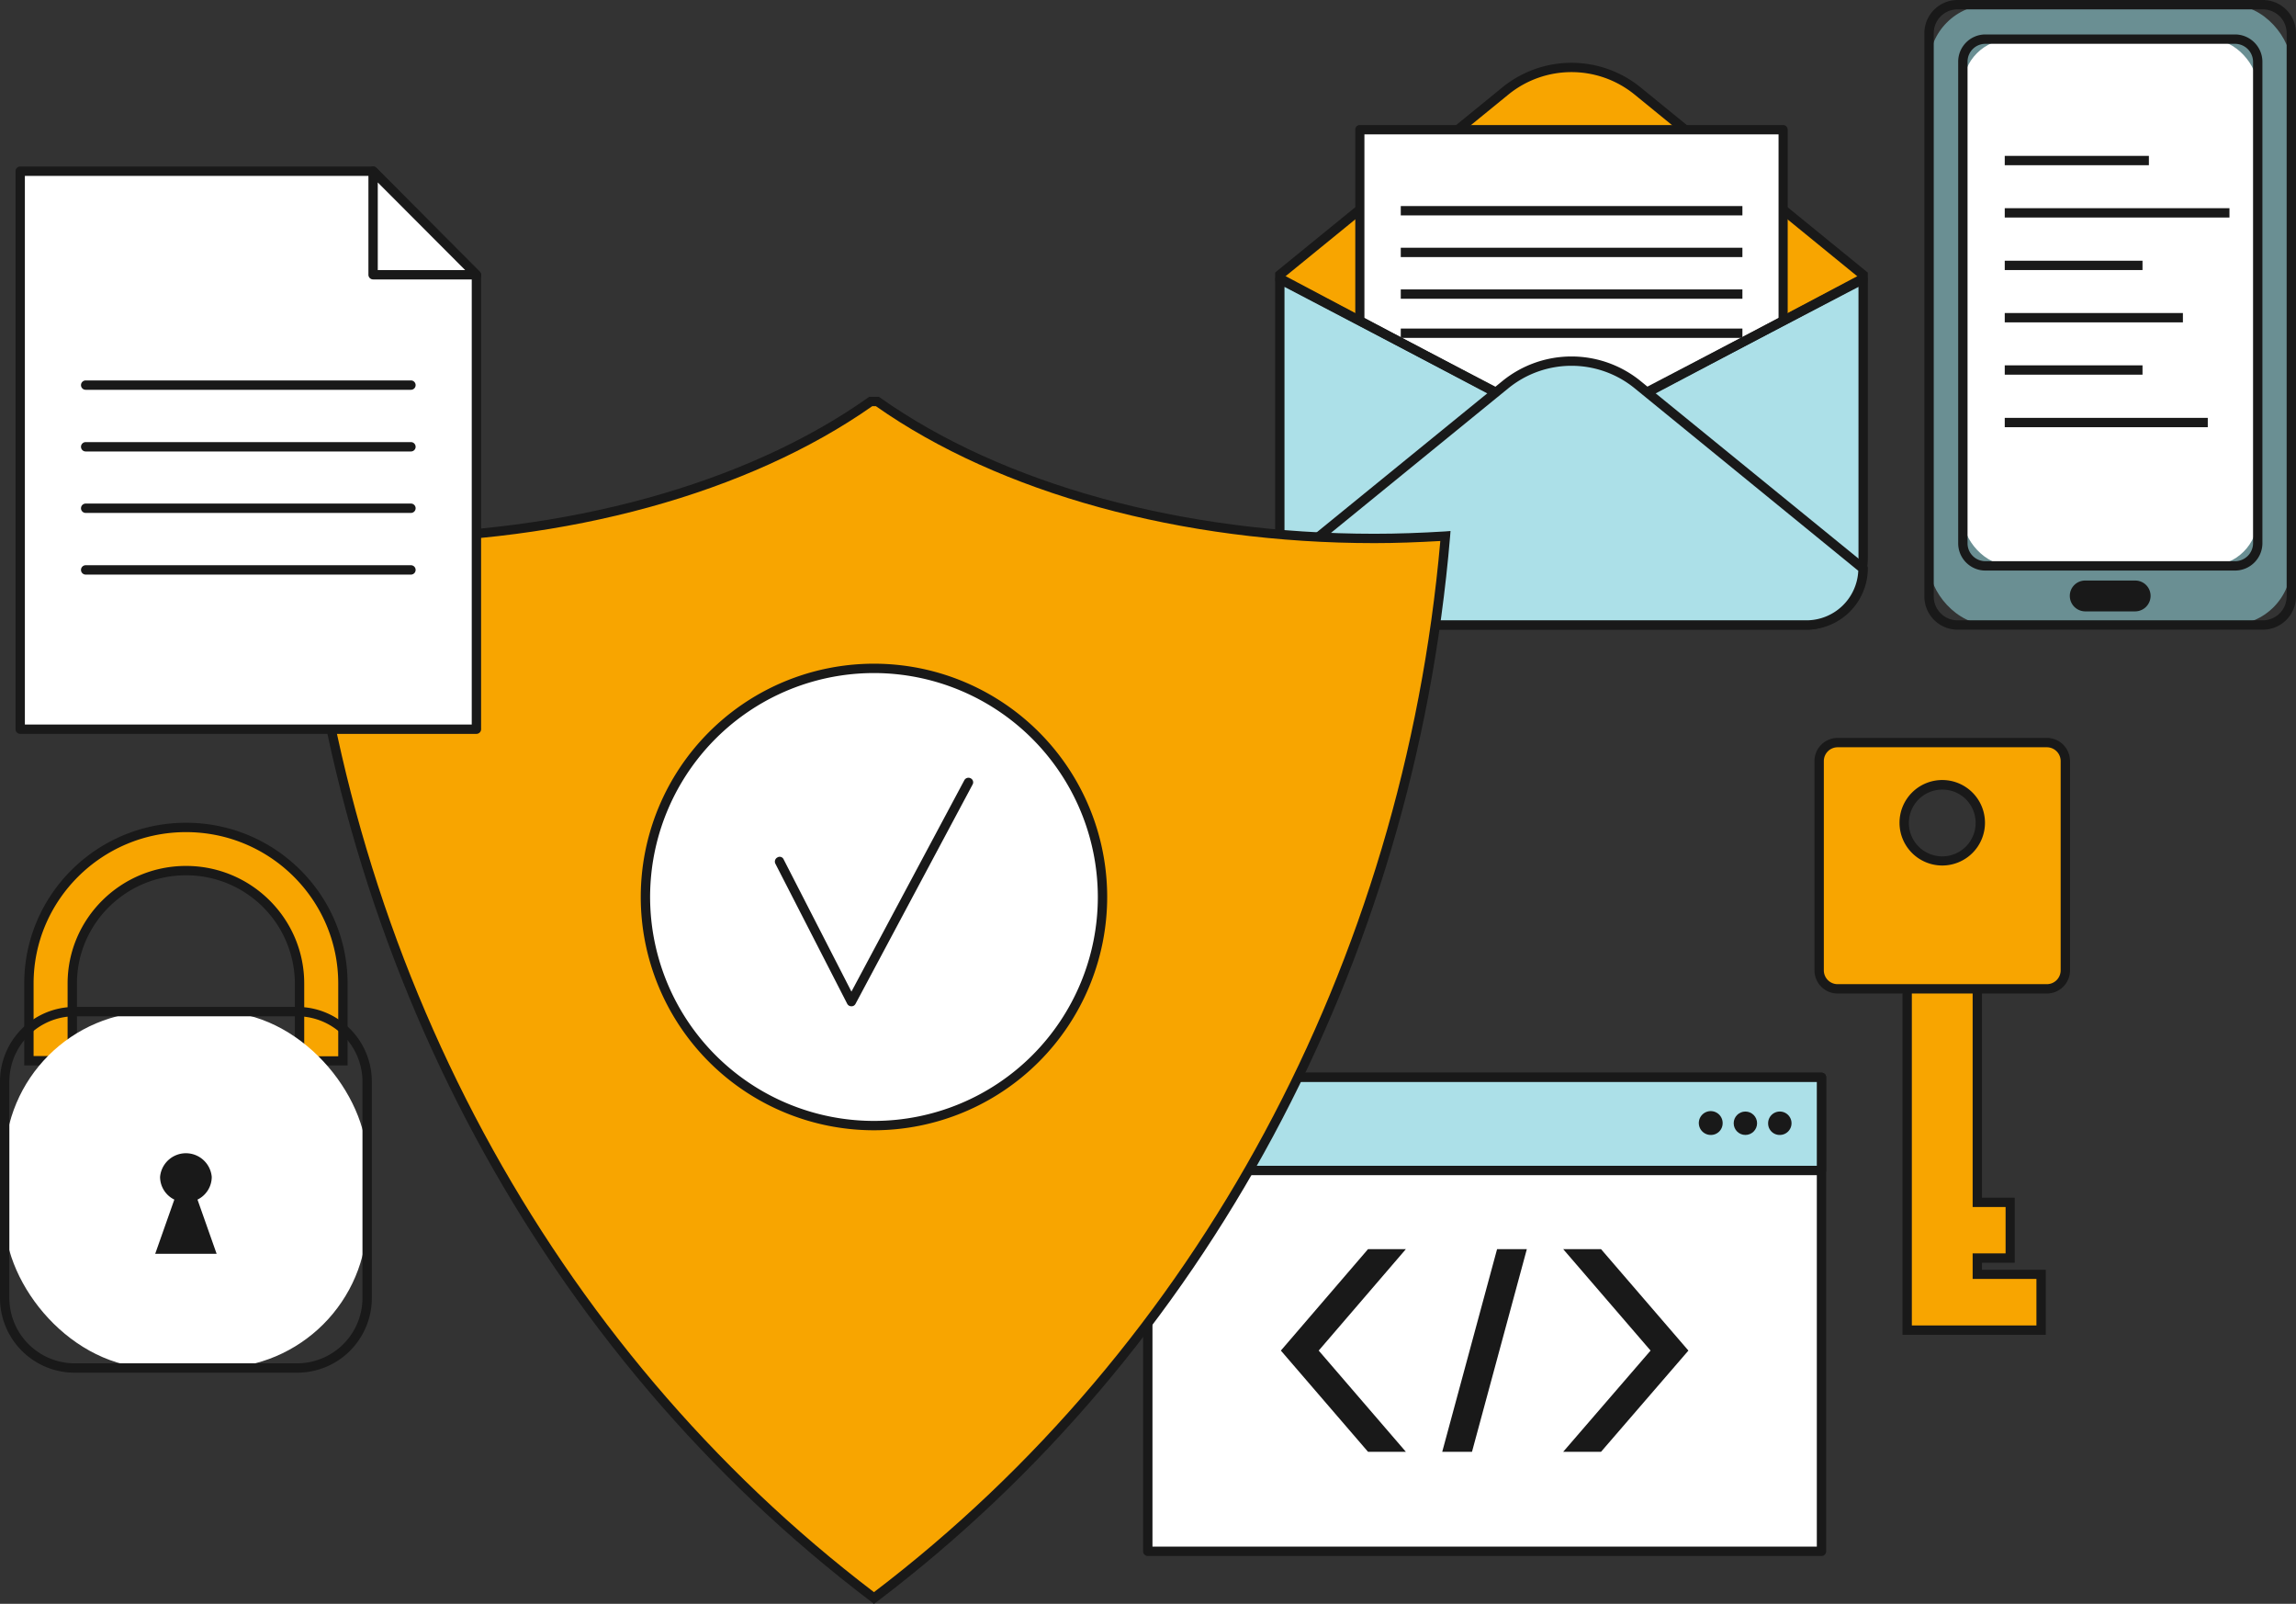 <svg xmlns="http://www.w3.org/2000/svg" width="1080" height="754.2" viewBox="0 0 1080 754.2">
  <rect x="0" y="0" width="1080" height="754.2" fill="#333333" stroke="none"/>
  <title>digital2_393429116</title>
  <g id="Layer_2" data-name="Layer 2">
    <g id="_393429116">
      <g id="digital2_393429116">
        <g>
          <g>
            <g>
              <path d="M930.1,599.3v-7.7h15.5V565.4H930.1v-130h-33V625.5h63V599.3Z" fill="#f8a500"/>
              <path d="M962.3,627.7H894.9V433.2h37.4v130h15.4v30.6H932.3v3.3h30Zm-63-4.4h58.6V601.4h-30v-12h15.5V567.6H927.9v-130H899.3Z" fill="#191919"/>
            </g>
            <g>
              <path d="M962.8,349.2H864.4a8.7,8.7,0,0,0-8.7,8.7v98.4a8.7,8.7,0,0,0,8.7,8.7h98.4a8.7,8.7,0,0,0,8.7-8.7V357.9A8.7,8.7,0,0,0,962.8,349.2Zm-49.2,55.6a17.9,17.9,0,1,1,17.9-17.9A17.9,17.9,0,0,1,913.6,404.8Z" fill="#f8a500"/>
              <path d="M962.8,467.2H864.4a10.9,10.9,0,0,1-10.9-10.9V357.9A10.9,10.9,0,0,1,864.4,347h98.4a10.9,10.9,0,0,1,10.9,10.9v98.4A10.9,10.9,0,0,1,962.8,467.2ZM864.4,351.4a6.5,6.5,0,0,0-6.5,6.5v98.4a6.5,6.5,0,0,0,6.5,6.5h98.4a6.5,6.5,0,0,0,6.5-6.5V357.9a6.5,6.5,0,0,0-6.5-6.5ZM913.6,407a20.1,20.1,0,1,1,20.1-20.1A20.1,20.1,0,0,1,913.6,407Zm0-35.7a15.7,15.7,0,1,0,15.7,15.6A15.6,15.6,0,0,0,913.6,371.3Z" fill="#191919"/>
            </g>
          </g>
          <g>
            <g>
              <path d="M161.3,498.9H140.9V462.5a53.3,53.3,0,0,0-53.4-53.1C58,409.4,34,433.2,34,462.5v36.3H13.6V462.5c0-40.5,33.1-73.4,73.9-73.4s73.8,32.9,73.8,73.4Z" fill="#f8a500"/>
              <path d="M163.5,501H138.7V462.5a51.1,51.1,0,0,0-51.2-50.9c-28.3,0-51.3,22.8-51.3,50.9V501H11.4V462.5c0-41.7,34.1-75.6,76.1-75.6s76,33.9,76,75.6Zm-20.4-4.3h16V462.5c0-39.3-32.1-71.2-71.6-71.2s-71.7,31.9-71.7,71.2v34.1h16V462.5c0-30.5,25-55.3,55.7-55.3s55.6,24.8,55.6,55.3Z" fill="#191919"/>
            </g>
            <g>
              <rect x="2.2" y="475.7" width="170.5" height="167.65" rx="70.4" fill="#fff"/>
              <path d="M139.8,645.5H35.1A35.1,35.1,0,0,1,0,610.4V508.6a35.1,35.1,0,0,1,35.1-35.1H139.8a35.1,35.1,0,0,1,35.1,35.1V610.4A35.1,35.1,0,0,1,139.8,645.5ZM35.1,477.9A30.8,30.8,0,0,0,4.4,508.6V610.4a30.8,30.8,0,0,0,30.7,30.7H139.8a30.8,30.8,0,0,0,30.7-30.7V508.6a30.8,30.8,0,0,0-30.7-30.7Z" fill="#191919"/>
            </g>
            <path d="M101.9,589.6l-9-25.5a11.9,11.9,0,0,0,6.7-10.7,12.2,12.2,0,0,0-24.3,0A11.9,11.9,0,0,0,82,564.1l-9,25.5Z" fill="#191919"/>
          </g>
          <g>
            <g>
              <g>
                <rect x="539.9" y="506.6" width="316.9" height="222.9" fill="#fff"/>
                <path d="M856.8,731.7H539.9a2.2,2.2,0,0,1-2.2-2.2V506.6a2.2,2.2,0,0,1,2.2-2.2H856.8a2.2,2.2,0,0,1,2.2,2.2V729.5A2.2,2.2,0,0,1,856.8,731.7Zm-314.7-4.4H854.6V508.8H542.1Z" fill="#191919"/>
              </g>
              <g>
                <rect x="539.9" y="506.6" width="316.9" height="43.81" fill="#ace0e8"/>
                <path d="M856.8,552.6H539.9a2.2,2.2,0,0,1-2.2-2.2V506.6a2.2,2.2,0,0,1,2.2-2.2H856.8a2.2,2.2,0,0,1,2.2,2.2v43.8A2.2,2.2,0,0,1,856.8,552.6Zm-314.7-4.4H854.6V508.8H542.1Z" fill="#191919"/>
              </g>
              <g>
                <g>
                  <path d="M810.3,528.2a5.6,5.6,0,1,0-5.5,5.5A5.5,5.5,0,0,0,810.3,528.2Z" fill="#191919"/>
                  <path d="M842.7,528.2a5.5,5.5,0,0,0-5.5-5.5,5.5,5.5,0,0,0-5.5,5.5,5.4,5.4,0,0,0,5.5,5.5A5.5,5.5,0,0,0,842.7,528.2Z" fill="#191919"/>
                </g>
                <circle cx="821" cy="528.2" r="5.5" fill="#191919"/>
              </g>
            </g>
            <g>
              <g>
                <polygon points="620.3 635.1 661.3 587.4 643.5 587.4 602.5 635.1 643.5 682.7 661.3 682.7 620.3 635.1" fill="#191919"/>
                <polygon points="776.4 635.1 735.3 682.7 753.1 682.7 794.2 635.1 753.1 587.4 735.3 587.4 776.4 635.1" fill="#191919"/>
              </g>
              <polygon points="678.4 682.7 692.4 682.7 718.2 587.4 704.2 587.4 678.4 682.7" fill="#191919"/>
            </g>
          </g>
          <g>
            <g>
              <path d="M876.4,129.2,770.2,42.7a49.1,49.1,0,0,0-62,0L602,129.2a26.7,26.7,0,0,0,26.7,26.6l100.9,84.6,120.1-84.6A26.7,26.7,0,0,0,876.4,129.2Z" fill="#f8a500"/>
              <path d="M729.5,243.2,627.9,158a28.9,28.9,0,0,1-28.1-28.8v-1l.8-.7L706.8,41a51.5,51.5,0,0,1,64.8,0l107,87.2v1A28.9,28.9,0,0,1,850.4,158ZM604.2,130.3a24.5,24.5,0,0,0,24.5,23.3h.8l100.2,84,119.3-84h.7a24.4,24.4,0,0,0,24.4-23.3L768.8,44.4a47,47,0,0,0-59.2,0Z" fill="#191919"/>
            </g>
            <g>
              <rect x="639.6" y="61" width="199.1" height="140.05" fill="#fff"/>
              <path d="M838.7,203.3H639.6a2.1,2.1,0,0,1-2.1-2.2V61a2.1,2.1,0,0,1,2.1-2.2H838.7a2.2,2.2,0,0,1,2.2,2.2V201.1A2.2,2.2,0,0,1,838.7,203.3Zm-196.9-4.4H836.6V63.2H641.8Z" fill="#191919"/>
            </g>
            <g>
              <path d="M602,131.3V262c0,17.5,12,31.9,26.7,31.9h221c14.7,0,26.7-14.4,26.7-31.9V131.3L739.1,203Z" fill="#ace0e8"/>
              <path d="M849.7,296.1h-221c-15.9,0-28.9-15.3-28.9-34.1V131.3a2.3,2.3,0,0,1,1.1-1.9,2.2,2.2,0,0,1,2.1,0l136.1,71.1,136.2-71.1a2.4,2.4,0,0,1,2.2,0,2.3,2.3,0,0,1,1.1,1.9V262C878.6,280.8,865.6,296.1,849.7,296.1ZM604.2,134.9V262c0,16.4,11,29.7,24.5,29.7h221c13.5,0,24.5-13.3,24.5-29.7V134.9l-134.1,70a1.8,1.8,0,0,1-2,0Z" fill="#191919"/>
            </g>
            <path d="M739.2,196.4c-11.4,0-22.8-2.5-32-7.4L601,132.9l2.1-3.9,106.1,56.2c17.4,9.1,42.6,9.1,60,0L875.3,129l2.1,3.9L771.2,189C762,193.9,750.6,196.4,739.2,196.4Z" fill="#191919"/>
            <g>
              <path d="M876.4,267.3,770.2,180.8a49.1,49.1,0,0,0-62,0L602,267.3a26.7,26.7,0,0,0,26.7,26.6h221A26.7,26.7,0,0,0,876.4,267.3Z" fill="#ace0e8"/>
              <path d="M849.7,296.1h-221a28.9,28.9,0,0,1-28.9-28.8,2.3,2.3,0,0,1,.8-1.7l106.2-86.5a51.5,51.5,0,0,1,64.8,0l106.2,86.5a2.3,2.3,0,0,1,.8,1.7A28.9,28.9,0,0,1,849.7,296.1ZM604.2,268.4a24.6,24.6,0,0,0,24.5,23.3h221a24.4,24.4,0,0,0,24.4-23.3L768.8,182.5a47,47,0,0,0-59.2,0Z" fill="#191919"/>
            </g>
            <g>
              <rect x="658.9" y="136.1" width="160.7" height="4.39" fill="#191919"/>
              <rect x="658.9" y="154.5" width="160.7" height="4.39" fill="#191919"/>
              <rect x="658.9" y="116.5" width="160.7" height="4.39" fill="#191919"/>
              <rect x="658.9" y="96.9" width="160.7" height="4.39" fill="#191919"/>
            </g>
          </g>
          <g>
            <g>
              <path d="M646.5,253.2c-94.1,0-178.2-25.1-233.8-64.4h-3.1c-55.7,39.3-139.8,64.4-233.8,64.4-11.3,0-22.5-.4-33.5-1.1,19,224,132.5,396.1,268.8,499.4C547.4,648.2,661,476.1,679.9,252.1,668.9,252.8,657.8,253.2,646.5,253.2Z" fill="#f8a500"/>
              <path d="M411.1,754.2l-1.3-1C255.4,636.3,157.2,453.7,140.2,252.3l-.2-2.6,2.5.2c11.3.7,22.5,1.1,33.3,1.1,90.2,0,175-23.3,232.5-64l.6-.4h4.5l.6.4c57.5,40.7,142.2,64,232.5,64,10.8,0,22-.4,33.3-1.1l2.5-.2-.2,2.6c-17,201.4-115.3,384-269.6,500.9ZM144.8,254.4C162.2,453.1,259.2,633,411.1,748.7,563.1,633,660,453.1,677.5,254.4c-10.5.6-20.9,1-31,1-90.8,0-176.3-23.5-234.5-64.4h-1.7c-58.3,40.9-143.7,64.4-234.5,64.4C165.7,255.4,155.3,255,144.8,254.4Z" fill="#191919"/>
            </g>
            <g>
              <circle cx="411.1" cy="421.8" r="107.5" transform="translate(-177.8 414.3) rotate(-45)" fill="#fff"/>
              <path d="M411.1,531.5A109.7,109.7,0,1,1,520.8,421.8,109.8,109.8,0,0,1,411.1,531.5Zm0-215A105.3,105.3,0,1,0,516.4,421.8,105.4,105.4,0,0,0,411.1,316.5Z" fill="#191919"/>
            </g>
            <path d="M400.5,473.2h0a2.2,2.2,0,0,1-2-1.2l-33.8-65.9a2.2,2.2,0,0,1,1-2.9,2,2,0,0,1,2.9.9l31.9,62.2,53.1-99.4a2.2,2.2,0,0,1,3-.9,2.1,2.1,0,0,1,.9,2.9L402.4,472.1A2.1,2.1,0,0,1,400.5,473.2Z" fill="#191919"/>
          </g>
          <g>
            <g>
              <polygon points="175.5 80.5 9.5 80.5 9.5 342.9 224.1 342.9 224.1 129.2 175.5 80.5" fill="#fff"/>
              <path d="M224.1,345.1H9.5a2.2,2.2,0,0,1-2.2-2.2V80.5a2.2,2.2,0,0,1,2.2-2.2h166a2,2,0,0,1,1.5.6l48.6,48.8a2.1,2.1,0,0,1,.7,1.5V342.9A2.2,2.2,0,0,1,224.1,345.1ZM11.7,340.7H221.9V130.1L174.6,82.7H11.7Z" fill="#191919"/>
            </g>
            <g>
              <polygon points="175.5 80.5 175.5 129.2 224.1 129.2 175.5 80.5" fill="#fff"/>
              <path d="M224.1,131.4H175.5a2.2,2.2,0,0,1-2.2-2.2V80.5a2.2,2.2,0,0,1,3.7-1.6l48.6,48.8a2.1,2.1,0,0,1-1.5,3.7ZM177.7,127h41.1L177.7,85.8Z" fill="#191919"/>
            </g>
            <g>
              <path d="M193.3,183.3H40.3a2.2,2.2,0,1,1,0-4.4h153a2.2,2.2,0,0,1,0,4.4Z" fill="#191919"/>
              <path d="M193.3,212.3H40.3a2.2,2.2,0,1,1,0-4.4h153a2.2,2.2,0,1,1,0,4.4Z" fill="#191919"/>
              <path d="M193.3,241.2H40.3a2.2,2.2,0,0,1,0-4.4h153a2.2,2.2,0,0,1,0,4.4Z" fill="#191919"/>
              <path d="M193.3,270.2H40.3a2.2,2.2,0,0,1,0-4.4h153a2.2,2.2,0,0,1,0,4.4Z" fill="#191919"/>
            </g>
          </g>
          <g>
            <g>
              <g>
                <rect x="907.4" y="2.2" width="170.4" height="291.72" rx="28.6" fill="#6a8f93"/>
                <path d="M1064.4,296.1H920.8a15.6,15.6,0,0,1-15.6-15.5V15.6A15.6,15.6,0,0,1,920.8,0h143.6A15.6,15.6,0,0,1,1080,15.6v265A15.6,15.6,0,0,1,1064.4,296.1ZM920.8,4.4a11.2,11.2,0,0,0-11.2,11.2v265a11.2,11.2,0,0,0,11.2,11.1h143.6a11.2,11.2,0,0,0,11.2-11.1V15.6a11.2,11.2,0,0,0-11.2-11.2Z" fill="#191919"/>
              </g>
              <g>
                <g>
                  <rect x="923.3" y="18.4" width="138.7" height="247.62" rx="22.6" fill="#fff"/>
                  <path d="M1051.4,268.3H933.8a12.8,12.8,0,0,1-12.7-12.8V29a12.8,12.8,0,0,1,12.7-12.8h117.6A12.9,12.9,0,0,1,1064.2,29V255.5A12.9,12.9,0,0,1,1051.4,268.3ZM933.8,20.6a8.4,8.4,0,0,0-8.3,8.4V255.5a8.4,8.4,0,0,0,8.3,8.4h117.6a8.5,8.5,0,0,0,8.4-8.4V29a8.5,8.5,0,0,0-8.4-8.4Z" fill="#191919"/>
                </g>
                <g>
                  <rect x="975.8" y="275.1" width="33.6" height="10.14" rx="4.4" fill="#191919"/>
                  <path d="M1004.4,287.5H980.8a7.3,7.3,0,0,1-7.2-7.3,7.2,7.2,0,0,1,7.2-7.2h23.6a7.2,7.2,0,0,1,7.2,7.2A7.3,7.3,0,0,1,1004.4,287.5Zm-23.6-10.2a2.9,2.9,0,0,0,0,5.8h23.6a2.9,2.9,0,0,0,0-5.8Z" fill="#191919"/>
                </g>
              </g>
            </g>
            <g>
              <rect x="943" y="196.5" width="95.5" height="4.39" fill="#191919"/>
              <rect x="943" y="171.8" width="64.8" height="4.39" fill="#191919"/>
              <rect x="943" y="147.2" width="83.8" height="4.39" fill="#191919"/>
              <rect x="943" y="122.6" width="64.8" height="4.39" fill="#191919"/>
              <rect x="943" y="97.9" width="105.7" height="4.39" fill="#191919"/>
              <rect x="943" y="73.3" width="67.8" height="4.39" fill="#191919"/>
            </g>
          </g>
        </g>
      </g>
    </g>
  </g>
</svg>
